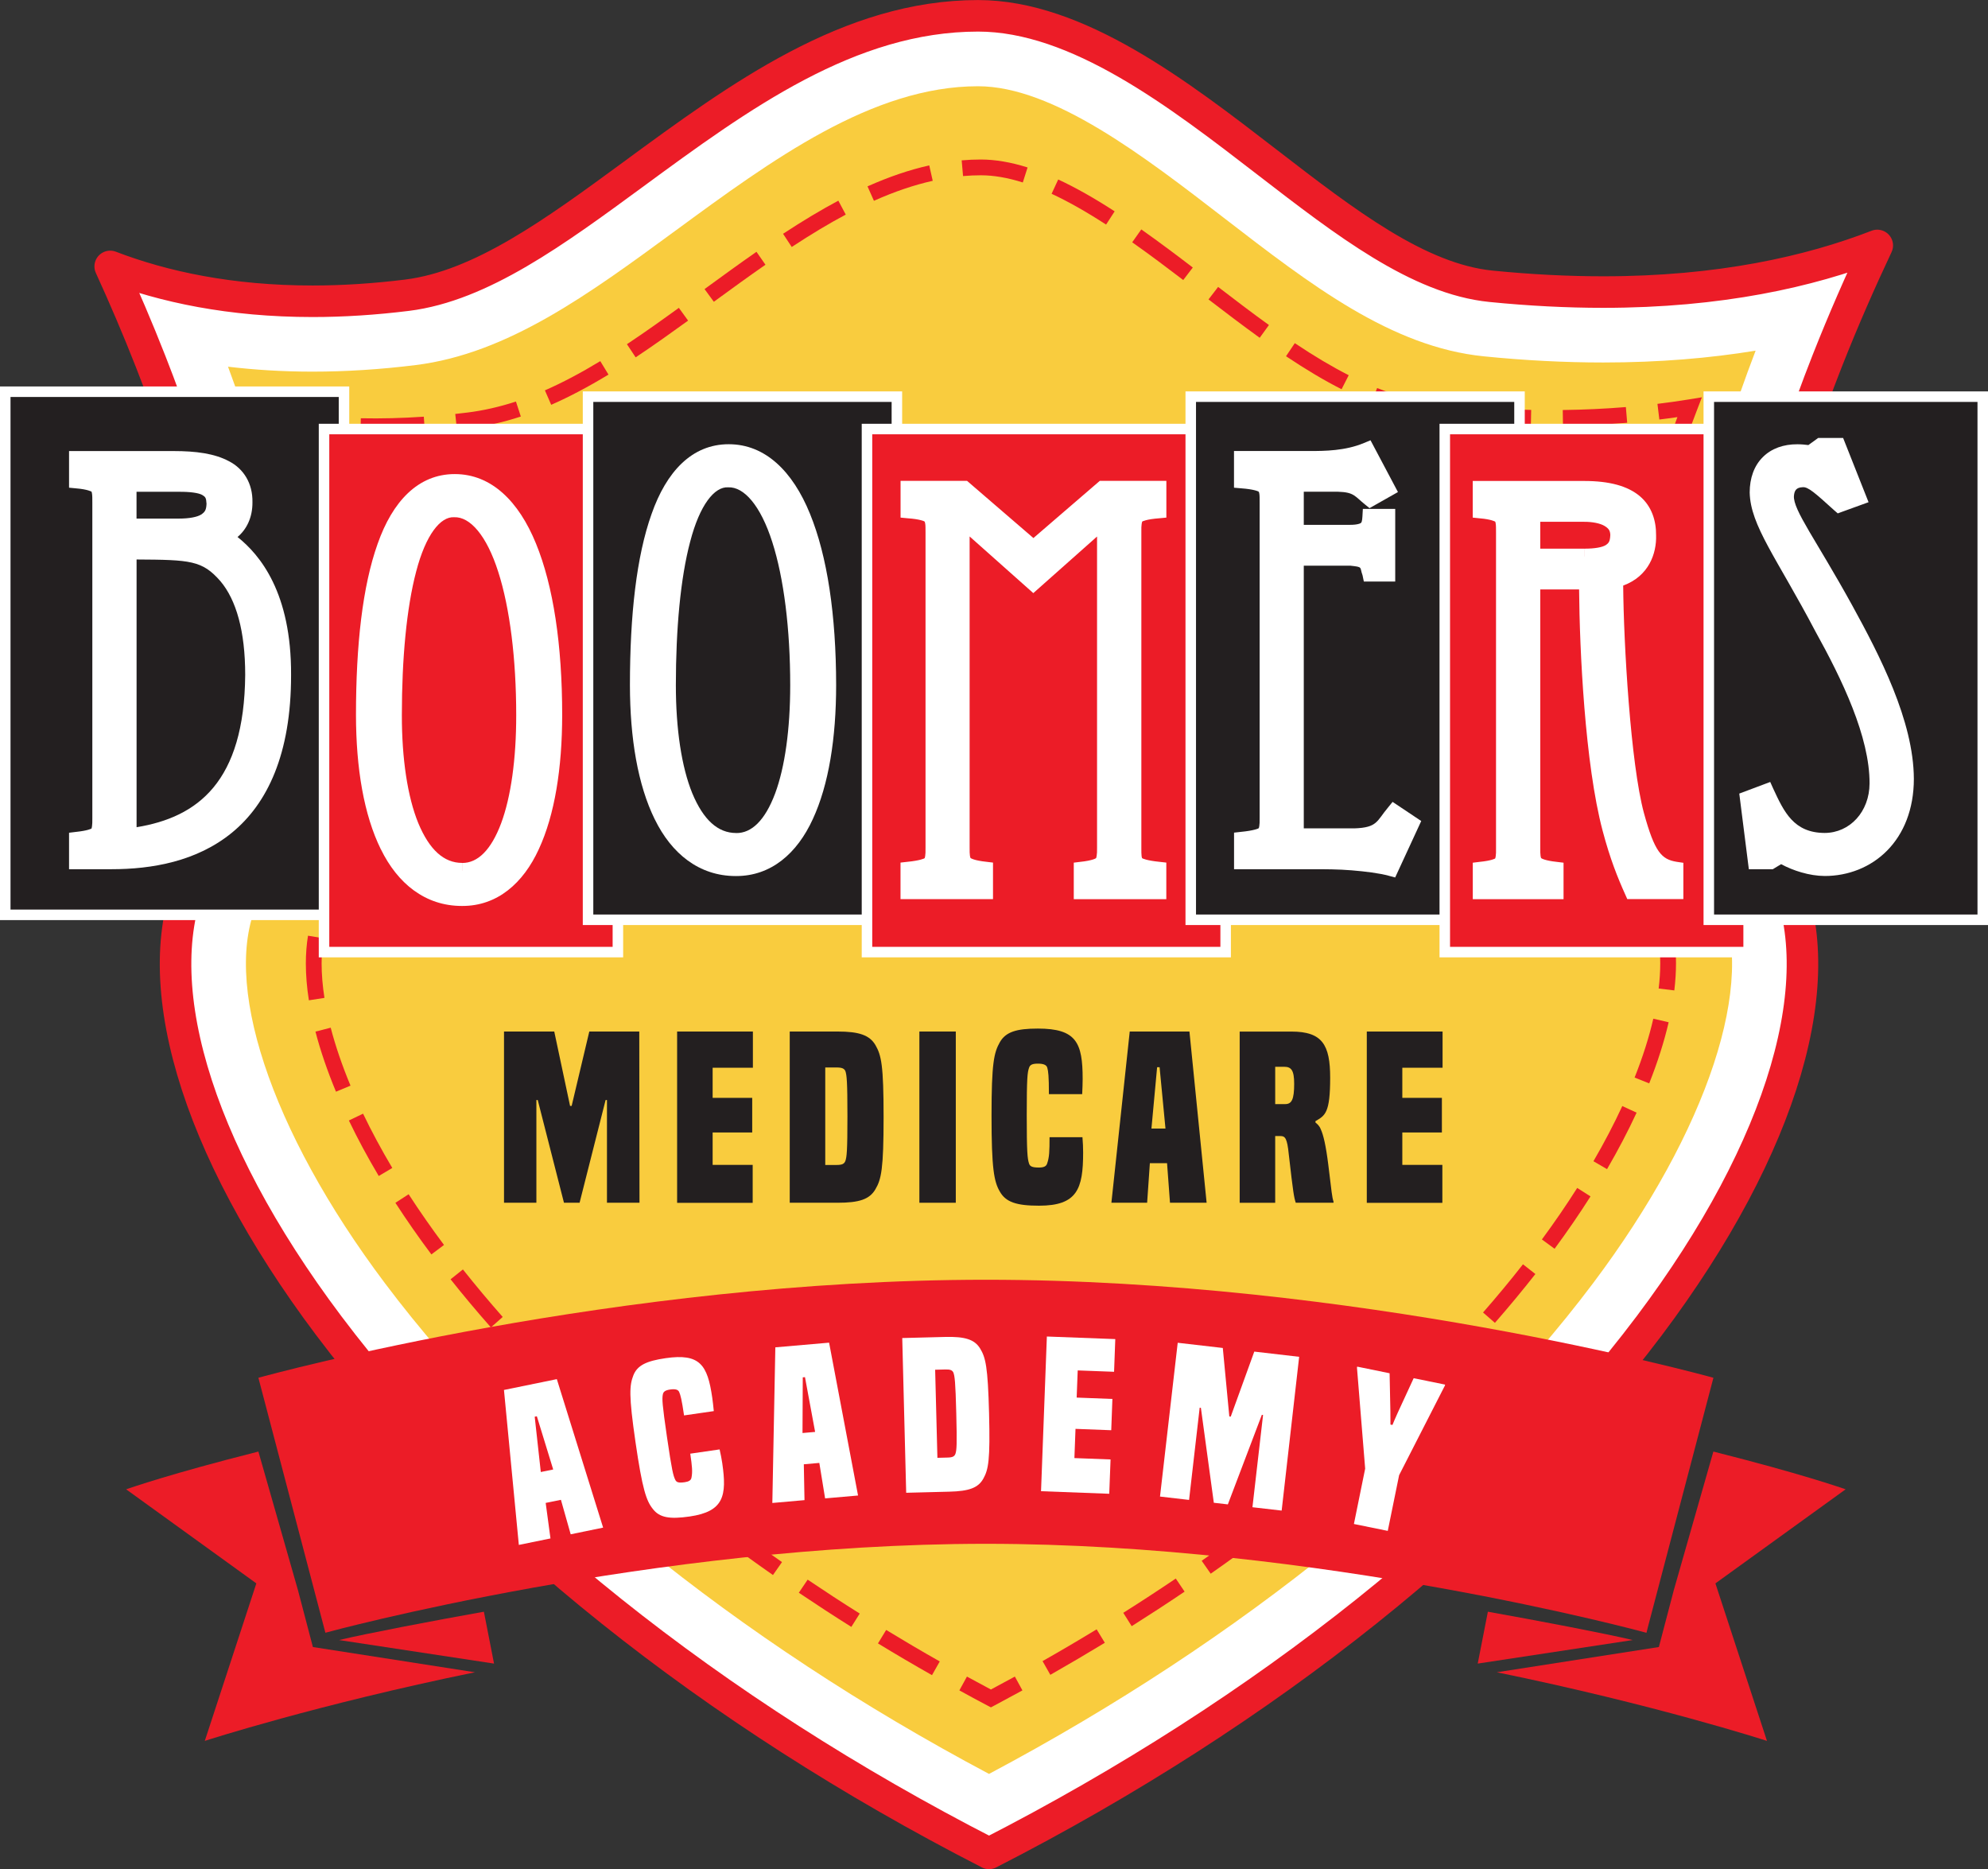 <?xml version="1.0" encoding="UTF-8"?>
<svg id="Layer_2" data-name="Layer 2" xmlns="http://www.w3.org/2000/svg" viewBox="0 0 378.3 355.62">
  <rect x="0" y="0" width="378.3" height="355.62" fill="#333333" stroke="none"/>
  <defs>
    <style>
      .cls-1 {
        stroke-miterlimit: 10;
      }

      .cls-1, .cls-2, .cls-3 {
        stroke: #fff;
        stroke-width: 2px;
      }

      .cls-1, .cls-3, .cls-4 {
        fill: #231f20;
      }

      .cls-2, .cls-5 {
        fill: #ec1c27;
      }

      .cls-6 {
        fill: #f9cc3e;
      }

      .cls-6, .cls-4, .cls-7, .cls-5 {
        stroke-width: 0px;
      }

      .cls-7 {
        fill: #fff;
      }

      .cls-8 {
        fill: none;
        stroke: #ec1c27;
        stroke-linecap: round;
        stroke-linejoin: round;
        stroke-width: 6px;
      }
    </style>
  </defs>
  <g id="Layer_1-2" data-name="Layer 1">
    <g>
      <path class="cls-7" d="M181.91,349.35c-49.75-26.42-92.14-60.92-119.38-97.15-25.64-34.11-35.13-66.55-25.37-86.78,10.44-21.63,8.36-51.39-6.34-90.98l-7.64-20.58,21.79,2.6c4.66.56,9.55.84,14.51.84,5.78,0,11.82-.39,17.96-1.15,14.08-1.75,28.16-12.08,43.07-23.02,19.26-14.13,41.08-30.14,65.59-30.14,18.9,0,38.15,14.85,55.14,27.96,14.74,11.38,28.67,22.12,42.47,23.5,7.32.73,14.51,1.1,21.36,1.1,9.37,0,18.4-.7,26.84-2.08l23-3.75-8.33,21.77c-15.45,40.42-17.93,72.01-7.37,93.92,9.76,20.23.27,52.67-25.38,86.78-27.21,36.21-69.61,70.71-119.37,97.14l-6.29,3.34-6.29-3.34Z"/>
      <g>
        <path class="cls-8" d="M188.2,352.62c-52.61-26.92-97.12-62.46-125.66-100.42-25.64-34.11-35.13-66.55-25.37-86.78,10.77-22.33,7.91-54.85-8.51-96.65-2.49-6.35-5.11-12.44-7.69-18.08,10.18,3.9,22.89,6.63,38.53,6.63,5.78,0,11.82-.39,17.96-1.15,14.08-1.75,28.16-12.08,43.07-23.02,20.2-14.83,41.08-30.14,65.59-30.14,18.9,0,38.15,14.85,55.14,27.96,14.74,11.37,28.67,22.12,42.47,23.5,7.32.73,14.51,1.1,21.36,1.1,22.15,0,39.28-3.88,52.14-8.87-3.16,6.7-6.43,14.12-9.52,21.96-16.45,41.78-19.3,74.34-8.48,96.77,9.76,20.23.27,52.67-25.37,86.78-28.53,37.95-73.03,73.49-125.66,100.42Z"/>
        <path class="cls-6" d="M188.2,337.51c-48.14-25.57-88.71-58.45-114.95-93.36-21.9-29.13-31.32-57.75-24.01-72.91,12.09-25.06,10.18-58.3-5.85-101.47,5.05.6,10.41.94,16.1.94,6.33,0,12.93-.42,19.61-1.25,17.54-2.18,32.99-13.51,49.35-25.51,18.47-13.55,37.55-27.54,57.66-27.54,14.33,0,31.66,13.37,46.95,25.17,16.31,12.58,31.7,24.46,49.33,26.22,7.76.78,15.39,1.17,22.69,1.17,10.68,0,20.33-.83,29-2.25-16.83,44-19.16,79.16-6.92,104.53,7.31,15.16-2.12,43.78-24.02,72.91-26.23,34.9-66.78,67.77-114.95,93.36Z"/>
        <g>
          <path class="cls-5" d="M188.56,324.85l-.7-.37c-1.78-.94-3.55-1.89-5.3-2.86l1.44-2.63c1.51.83,3.03,1.65,4.56,2.46,1.53-.81,3.05-1.63,4.56-2.46l1.44,2.63c-1.76.96-3.53,1.91-5.3,2.86l-.7.37Z"/>
          <path class="cls-5" d="M177.35,318.72c-3.46-1.96-6.92-3.99-10.28-6.04l1.56-2.56c3.34,2.03,6.77,4.05,10.2,5.99l-1.48,2.61ZM162,309.54c-3.36-2.11-6.72-4.3-9.99-6.5l1.68-2.49c3.24,2.18,6.57,4.36,9.91,6.45l-1.6,2.54ZM147.09,299.67c-3.27-2.28-6.52-4.63-9.66-6.99l1.8-2.4c3.12,2.33,6.34,4.67,9.58,6.93l-1.72,2.46ZM132.7,289.06c-3.15-2.45-6.28-4.97-9.28-7.49l1.93-2.3c2.98,2.5,6.07,4.99,9.2,7.42l-1.84,2.37ZM118.88,277.7c-3.01-2.62-5.99-5.32-8.84-8.01l2.06-2.18c2.82,2.66,5.77,5.33,8.75,7.93l-1.97,2.26ZM105.74,265.55c-2.86-2.82-5.66-5.7-8.32-8.56l2.2-2.04c2.63,2.83,5.39,5.68,8.22,8.47l-2.11,2.14ZM93.42,252.56c-2.67-3.02-5.25-6.1-7.68-9.16l2.35-1.87c2.4,3.02,4.94,6.06,7.57,9.04l-2.25,1.99ZM82.09,238.67c-2.43-3.24-4.73-6.55-6.85-9.82l2.52-1.63c2.08,3.21,4.35,6.46,6.73,9.65l-2.4,1.8ZM72.08,223.76c-2.12-3.56-4.03-7.11-5.69-10.57l2.7-1.3c1.62,3.38,3.49,6.85,5.56,10.33l-2.58,1.53ZM63.93,207.7c-1.64-3.95-2.96-7.79-3.9-11.42l2.9-.75c.91,3.5,2.18,7.21,3.77,11.03l-2.77,1.15ZM58.78,190.33c-.39-2.45-.58-4.81-.58-7.02,0-1.85.14-3.63.41-5.28l2.96.49c-.25,1.49-.37,3.1-.37,4.79,0,2.05.18,4.25.54,6.55l-2.96.46ZM63.15,173.23l-2.72-1.25.15-.32c1.61-3.33,2.96-6.87,4.01-10.53l2.88.83c-1.1,3.82-2.51,7.53-4.2,11.01l-.13.27ZM68.9,156.07l-2.94-.59c.74-3.68,1.23-7.56,1.45-11.56l3,.17c-.23,4.13-.73,8.17-1.5,11.98ZM67.55,138.08c-.02-3.74-.26-7.68-.7-11.69l2.98-.33c.45,4.12.69,8.15.71,12l-3,.02ZM66.08,120.58c-.57-3.71-1.33-7.6-2.24-11.54l2.92-.67c.93,4.02,1.69,7.97,2.28,11.76l-2.96.46ZM62.43,103.32c-.97-3.66-2.09-7.46-3.33-11.31l2.85-.92c1.26,3.9,2.39,7.75,3.38,11.46l-2.9.77Z"/>
          <path class="cls-5" d="M57.21,86.4c-.65-1.85-1.32-3.72-2.03-5.61l-.86-2.3,2.44.29c1.93.23,3.92.42,5.9.55l-.2,2.99c-1.21-.08-2.42-.18-3.63-.3.41,1.14.82,2.27,1.21,3.4l-2.83.99Z"/>
          <path class="cls-5" d="M71.27,82.61c-.9,0-1.79,0-2.67-.03l.06-3c3.85.08,7.91-.02,11.99-.3l.2,2.99c-3.24.22-6.46.33-9.58.33ZM86.95,81.74l-.32-2.98c.77-.08,1.55-.17,2.33-.27,3.01-.37,6.11-1.08,9.22-2.09l.93,2.85c-3.29,1.08-6.58,1.83-9.78,2.22-.79.1-1.58.19-2.37.27ZM297.42,81.01l-.04-3c4.07-.05,8.11-.24,12.01-.56l.25,2.99c-3.96.33-8.08.52-12.22.57ZM291.31,80.99c-3.97-.08-8.08-.28-12.2-.6l.23-2.99c4.06.32,8.11.52,12.03.59l-.06,3ZM273,79.82c-3.97-.51-7.92-1.56-12.05-3.2l1.11-2.79c3.9,1.55,7.6,2.53,11.33,3.01l-.38,2.98ZM104.89,77.02l-1.2-2.75c3.33-1.46,6.78-3.28,10.54-5.56l1.56,2.56c-3.88,2.35-7.44,4.23-10.9,5.75ZM255.3,74.06c-3.32-1.68-6.77-3.74-10.58-6.28l1.67-2.49c3.7,2.48,7.06,4.47,10.26,6.1l-1.36,2.67ZM120.96,67.99l-1.66-2.5c3.54-2.35,6.98-4.82,9.88-6.92l1.76,2.43c-2.93,2.12-6.4,4.61-9.98,6.99ZM239.71,64.27c-3.31-2.39-6.63-4.92-9.74-7.3l1.83-2.38c3.09,2.37,6.38,4.89,9.67,7.25l-1.76,2.43ZM135.84,57.42l-1.77-2.42c3.33-2.43,6.59-4.8,9.88-7.09l1.71,2.46c-3.27,2.27-6.51,4.63-9.83,7.05ZM225.16,53.28c-2.84-2.17-6.22-4.72-9.71-7.18l1.73-2.45c3.53,2.49,6.94,5.06,9.8,7.25l-1.82,2.38ZM150.66,46.99l-1.65-2.51c3.8-2.49,7.24-4.55,10.52-6.3l1.41,2.65c-3.2,1.7-6.56,3.72-10.28,6.16ZM210.48,42.73c-3.81-2.47-7.21-4.39-10.37-5.86l1.26-2.72c3.29,1.53,6.81,3.51,10.74,6.06l-1.63,2.52ZM166.3,38.2l-1.22-2.74c4.11-1.83,7.95-3.14,11.75-3.99l.66,2.93c-3.6.81-7.26,2.05-11.18,3.8ZM194.64,34.72c-2.87-.91-5.56-1.37-7.98-1.37-1.12,0-2.26.05-3.4.15l-.26-2.99c1.22-.11,2.45-.16,3.65-.16,2.74,0,5.73.51,8.89,1.51l-.91,2.86Z"/>
          <path class="cls-5" d="M320.83,83.62l-2.82-1.02c.39-1.08.78-2.16,1.19-3.24-1.14.17-2.29.32-3.44.46l-.36-2.98c1.98-.24,3.96-.52,5.88-.83l2.58-.42-.94,2.44c-.72,1.88-1.42,3.75-2.08,5.59Z"/>
          <path class="cls-5" d="M199.87,318.66l-1.48-2.61c3.47-1.97,6.93-4,10.29-6.05l1.56,2.56c-3.39,2.06-6.88,4.11-10.37,6.1ZM215.35,309.4l-1.6-2.54c3.37-2.12,6.73-4.32,9.99-6.52l1.68,2.49c-3.29,2.22-6.68,4.43-10.07,6.57ZM230.39,299.42l-1.72-2.46c3.28-2.29,6.53-4.65,9.66-7.01l1.8,2.4c-3.16,2.38-6.44,4.76-9.75,7.07ZM244.91,288.68l-1.85-2.37c3.16-2.46,6.28-4.99,9.27-7.51l1.93,2.29c-3.02,2.54-6.17,5.09-9.36,7.58ZM258.84,277.18l-1.98-2.26c3.03-2.65,5.99-5.35,8.82-8.03l2.07,2.18c-2.85,2.71-5.85,5.44-8.91,8.12ZM272.08,264.87l-2.11-2.13c2.85-2.83,5.64-5.72,8.27-8.58l2.21,2.03c-2.67,2.9-5.48,5.82-8.37,8.68ZM284.47,251.69l-2.26-1.97c2.64-3.02,5.2-6.1,7.6-9.17l2.36,1.85c-2.43,3.1-5.03,6.23-7.7,9.29ZM295.83,237.6l-2.42-1.78c2.4-3.25,4.66-6.55,6.72-9.8l2.53,1.61c-2.1,3.31-4.4,6.66-6.84,9.97ZM305.81,222.45l-2.59-1.51c2.06-3.54,3.91-7.08,5.49-10.5l2.72,1.26c-1.62,3.51-3.52,7.12-5.62,10.74ZM313.84,206.13l-2.79-1.11c1.55-3.89,2.75-7.66,3.56-11.2l2.92.68c-.85,3.68-2.1,7.6-3.7,11.63ZM318.61,188.44l-2.98-.36c.2-1.65.3-3.26.3-4.77,0-2.39-.25-4.61-.74-6.6l2.91-.72c.55,2.23.83,4.69.83,7.32,0,1.63-.11,3.36-.32,5.13ZM313.12,171.38c-1.64-3.63-2.98-7.52-3.99-11.57l2.91-.73c.97,3.88,2.25,7.6,3.82,11.07l-2.73,1.23ZM307.88,153.83c-.65-3.85-1.04-7.93-1.16-12.13l3-.09c.12,4.06.5,8,1.12,11.72l-2.96.5ZM309.72,135.7l-3-.08c.11-3.88.43-7.94.95-12.09l2.98.38c-.51,4.05-.82,8.02-.93,11.8ZM311.51,118.03l-2.96-.5c.64-3.82,1.47-7.81,2.45-11.84l2.92.71c-.96,3.97-1.77,7.88-2.4,11.63ZM315.41,100.64l-2.89-.8c1.03-3.74,2.21-7.62,3.52-11.54l2.85.95c-1.29,3.87-2.46,7.7-3.47,11.39Z"/>
        </g>
      </g>
      <g>
        <rect class="cls-1" x="1" y="74.53" width="64.46" height="99.53"/>
        <rect class="cls-2" x="61.66" y="81.63" width="55.92" height="99.52"/>
        <rect class="cls-3" x="111.9" y="75.47" width="58.77" height="99.53"/>
        <rect class="cls-2" x="164.98" y="81.63" width="68.25" height="99.52"/>
        <rect class="cls-3" x="226.59" y="75.47" width="62.56" height="99.53"/>
        <rect class="cls-2" x="274.93" y="81.63" width="57.82" height="99.52"/>
        <rect class="cls-3" x="325.17" y="75.47" width="52.13" height="99.53"/>
        <g>
          <g>
            <path class="cls-7" d="M14.64,163.89v-4.11c4.43-.54,4.43-1.08,4.43-4.22v-59.91c0-3.13,0-3.78-4.43-4.22v-4.11h18.38c8.22,0,13.52,1.94,13.52,8.21,0,3.68-1.95,5.73-4.11,6.49,3.89,2.59,11.47,8.65,11.47,26.38,0,29.63-17.63,35.48-32.66,35.48h-6.6ZM33.99,100.19c4.43,0,6.81-1.18,6.81-4.32s-2.16-3.79-6.81-3.79h-9.52v8.11h9.52ZM24.47,159.13c12.98-1.41,23.68-8.87,23.68-30.72,0-8.54-1.73-14.81-5.08-18.81-4-4.65-7.25-4.65-18.6-4.65v54.18Z"/>
            <path class="cls-7" d="M14.64,165.38v-1.49h1.5-1.5v1.49h-1.5v-6.94l1.32-.16c2.19-.23,2.97-.61,2.96-.66h0s.19-.43.15-2.06h0v-59.91c0-.78,0-1.37-.06-1.72h0c-.05-.36-.1-.39-.1-.39h0s-.73-.44-2.92-.62h0l-1.35-.13v-6.97h19.89c4.23,0,7.8.46,10.55,1.94h0c2.78,1.43,4.52,4.21,4.46,7.78h0c.03,2.98-1.17,5.24-2.84,6.63h0c4.3,3.42,10.26,10.63,10.19,26.24h0c.02,15.09-4.54,24.52-11.24,30.01h0c-6.69,5.48-15.22,6.96-22.92,6.96h-6.6ZM21.23,162.38c14.71-.24,30.95-5.09,31.15-33.97h0c-.07-17.31-7.13-22.61-10.79-25.13h0l-2.51-1.67,2.85-1c1.61-.61,3.06-1.95,3.1-5.07h0c-.05-2.71-.96-4.04-2.89-5.14h0c-1.95-1.08-5.13-1.59-9.12-1.58h-16.89s0,1.28,0,1.28c1.49.2,2.56.48,3.49,1.41h0c1.09,1.33.9,2.63.94,4.14h0v59.91c-.04,1.5.15,2.8-.95,4.11h0c-.93.91-1.99,1.18-3.48,1.41h0v1.3h5.1ZM22.97,103.44h1.5c11.14-.05,15.37.02,19.76,5.19h0c3.69,4.42,5.43,11.05,5.44,19.78h0c.18,22.36-11.53,30.93-25.03,32.21h0l-.16-1.49.16,1.49-1.66.17v-57.35h0ZM25.98,157.39c11.64-1.9,20.51-8.62,20.68-28.98h0c0-8.35-1.71-14.27-4.72-17.84h0c-3.46-3.95-5.68-4.06-15.95-4.12h0v50.94h0ZM22.97,101.69v-11.12h11.02c2.41.01,4.27.15,5.83.92h0c1.62.75,2.56,2.53,2.48,4.37h0c.05,1.94-.88,3.72-2.47,4.62h0c-1.56.92-3.49,1.19-5.84,1.2h0v-3.01c2.08,0,3.56-.31,4.29-.77h0c.71-.48.97-.85,1.02-2.05h0c-.07-1.18-.21-1.3-.84-1.69h0c-.68-.37-2.23-.61-4.47-.59h-8.01v5.1h8.01v3.01h-11.02Z"/>
          </g>
          <g>
            <path class="cls-7" d="M69.25,136.05c0-26.39,4.97-44.33,17.3-44.33s18.92,17.95,18.92,44.33c0,19.9-5.63,34.82-17.52,34.82-12.76,0-18.71-14.92-18.71-34.82ZM87.96,165.68c7.78,0,11.78-12.76,11.78-29.63,0-21.63-4.87-39.14-13.3-39.14-7.89,0-11.46,17.52-11.46,39.14,0,16.87,4.33,29.63,12.98,29.63Z"/>
            <path class="cls-7" d="M72.47,161.59c-3.23-6.56-4.72-15.45-4.73-25.55h0c0-13.29,1.24-24.5,4.12-32.57h0c2.81-8.01,7.67-13.28,14.69-13.27h0c6.95,0,12.17,5.18,15.44,13.21h0c3.31,8.08,4.99,19.31,4.99,32.63h0c-.01,10.09-1.41,18.97-4.44,25.51h0c-2.97,6.51-7.93,10.84-14.58,10.82h-.07c-6.99,0-12.23-4.28-15.41-10.78h0ZM70.75,136.05c0,9.8,1.49,18.32,4.41,24.21h0c2.98,5.9,7.06,9.08,12.79,9.11h0c5.25-.02,9.05-3.16,11.86-9.08h0c2.75-5.9,4.17-14.43,4.16-24.24h0c0-13.06-1.69-24-4.77-31.49h0c-3.14-7.55-7.38-11.35-12.65-11.35h0c-5.31,0-9.1,3.73-11.86,11.28h0c-2.69,7.5-3.95,18.46-3.94,31.55h0ZM76.83,157.76c-2.27-5.59-3.35-13.14-3.36-21.71h0c0-10.9.89-20.77,2.82-28.07h0c1.93-7.16,4.86-12.41,10.14-12.58h0c5.44.13,8.91,5.31,11.25,12.51h0c2.34,7.31,3.55,17.21,3.56,28.14h0c0,8.55-1,16.1-3.07,21.67h0c-2.02,5.5-5.37,9.44-10.22,9.47h0v-3c2.93.02,5.48-2.42,7.4-7.52h0c1.88-5.03,2.89-12.3,2.88-20.61h0c0-10.7-1.21-20.38-3.41-27.23h0c-2.21-6.96-5.38-10.54-8.39-10.42h0c-2.61-.17-5.42,3.34-7.24,10.34h0c-1.82,6.88-2.72,16.57-2.72,27.3h0c-.01,8.3,1.08,15.56,3.13,20.57h0c2.11,5.06,4.86,7.56,8.34,7.56h0v3c-5.18,0-8.9-3.89-11.12-9.42h0Z"/>
          </g>
          <g>
            <path class="cls-7" d="M121.38,130.36c0-26.38,4.98-44.34,17.3-44.34s18.92,17.95,18.92,44.34c0,19.9-5.62,34.82-17.52,34.82-12.76,0-18.71-14.92-18.71-34.82ZM140.09,160c7.79,0,11.79-12.76,11.79-29.64,0-21.63-4.87-39.15-13.3-39.15-7.9,0-11.47,17.52-11.47,39.15,0,16.87,4.33,29.64,12.98,29.64Z"/>
            <path class="cls-7" d="M124.6,155.9c-3.23-6.55-4.72-15.44-4.73-25.54h0c0-13.29,1.24-24.5,4.12-32.57h0c2.81-8.02,7.66-13.28,14.69-13.27h0c6.95,0,12.17,5.17,15.44,13.2h0c3.31,8.08,4.98,19.31,4.99,32.63h0c0,10.09-1.41,18.97-4.44,25.5h0c-2.98,6.51-7.93,10.84-14.59,10.83h-.07c-6.99,0-12.23-4.28-15.41-10.79h0ZM122.88,130.36c0,9.8,1.49,18.32,4.42,24.21h0c2.97,5.9,7.05,9.08,12.79,9.11h0c5.25-.03,9.05-3.16,11.86-9.08h0c2.75-5.9,4.17-14.43,4.16-24.24h0c0-13.07-1.68-23.99-4.77-31.49h0c-3.14-7.54-7.39-11.35-12.65-11.35h0c-5.3.02-9.1,3.73-11.86,11.28h0c-2.69,7.5-3.95,18.47-3.94,31.56h0ZM128.96,152.07c-2.27-5.59-3.35-13.14-3.35-21.71h0c0-10.9.89-20.77,2.82-28.07h0c1.94-7.16,4.86-12.41,10.15-12.58h0c5.43.13,8.91,5.31,11.24,12.51h0c2.34,7.31,3.55,17.21,3.56,28.15h0c-.01,8.56-1.01,16.1-3.08,21.67h0c-2.02,5.5-5.37,9.43-10.22,9.47h0v-3.01c2.93.04,5.49-2.4,7.41-7.51h0c1.88-5.03,2.88-12.31,2.88-20.62h0c0-10.7-1.21-20.37-3.41-27.23h0c-2.22-6.96-5.39-10.55-8.39-10.42h0c-2.61-.17-5.42,3.34-7.24,10.35h0c-1.83,6.87-2.72,16.57-2.72,27.3h0c0,8.3,1.08,15.56,3.13,20.57h0c2.11,5.06,4.87,7.55,8.34,7.55h0v3.01c-5.18,0-8.9-3.89-11.12-9.42h0Z"/>
          </g>
          <g>
            <path class="cls-7" d="M172.86,169.57v-4.11c4.76-.53,4.76-1.07,4.76-4.21v-59.92c0-3.13,0-3.78-4.76-4.21v-4.11h10.6l13.19,11.35,13.19-11.35h10.6v4.11c-4.76.43-4.76,1.08-4.76,4.21v59.92c0,3.14,0,3.68,4.76,4.21v4.11h-14.6v-4.11c4.43-.53,4.43-1.29,4.43-4.21v-62.51l-13.62,12.11-13.63-12.11v62.51c0,2.92,0,3.68,4.44,4.21v4.11h-14.6Z"/>
            <path class="cls-7" d="M204.33,171.08v-6.95l1.32-.16c2.17-.23,2.95-.66,2.94-.73h0s.21-.48.17-2h0v-59.16l-12.13,10.77-12.12-10.78v59.16c-.03,1.51.12,2,.18,2h0c0,.07.77.5,2.95.73h0l1.32.16v6.95h-16.1v-1.51h1.5-1.5v1.51h-1.5v-6.95l1.33-.15c2.35-.23,3.28-.64,3.27-.71h0s.2-.37.16-2.02h0v-59.92c0-.78,0-1.36-.06-1.7h0c-.06-.35-.1-.35-.11-.37h0c.01-.06-.88-.48-3.22-.64h0l-1.36-.13v-6.99h12.65l12.63,10.88,12.63-10.88h12.67v6.99l-1.37.13c-2.34.17-3.23.58-3.23.64h0s-.21.44-.16,2.07h0v59.92c0,.78,0,1.36.05,1.69h0c.06.33.09.32.09.33h0c0,.07.93.48,3.28.71h0l1.33.15v6.96h-17.61ZM207.35,168.07h11.59v-1.29c-1.63-.23-2.73-.49-3.72-1.39h0c-1.19-1.3-1-2.65-1.03-4.14h0v-59.92c.03-1.49-.16-2.85,1.02-4.17h0c.98-.92,2.1-1.19,3.73-1.39h0v-1.27h-8.53l-13.76,11.84-13.75-11.84h-8.53v1.27c1.63.2,2.75.47,3.74,1.39h0c1.17,1.31.98,2.68,1.02,4.17h0v59.92c-.04,1.49.15,2.84-1.03,4.14h0c-.99.9-2.09,1.16-3.73,1.39h0v1.29h11.6v-1.31c-1.54-.25-2.61-.58-3.51-1.52h0c-1.06-1.3-.9-2.6-.94-3.99h0v-65.85l15.13,13.44,15.13-13.44v65.85c-.04,1.4.13,2.7-.93,3.99h0c-.9.94-1.98,1.26-3.5,1.52h0v1.31h0Z"/>
          </g>
          <g>
            <path class="cls-7" d="M236.34,163.89v-4.11c4.87-.54,4.87-1.08,4.87-4.22v-59.91c0-3.13,0-3.78-4.87-4.22v-4.11h13.09c2.59,0,6.81,0,10.7-1.62l3.9,7.35-3.24,1.84c-1.73-1.41-2.59-2.81-6.16-2.81h-8v9.3h10.16c3.57,0,3.89-1.19,4-3.03h3.24v10.81h-3.24c-.33-1.62-.76-3.03-3.79-3.03h-10.38v52.99h11.13c4.98,0,5.74-2.27,7.57-4.54l3.25,2.16-3.89,8.43c-2.05-.54-4.65-.87-7.35-1.08-2.59-.21-5.19-.21-7.13-.21h-13.84Z"/>
            <path class="cls-7" d="M264.3,166.63c-1.9-.51-4.44-.82-7.1-1.04h0c-2.52-.21-5.07-.21-7.02-.21h-13.84v-1.5h1.5-1.5v1.5h-1.51v-6.96l1.34-.15c2.4-.23,3.38-.64,3.37-.72h0s.2-.36.16-2.01h0v-59.91c0-.78,0-1.37-.06-1.7h0c-.05-.34-.1-.34-.11-.36h0c0-.07-.94-.49-3.33-.66h0l-1.38-.12v-6.98h14.6c2.58,0,6.59-.03,10.12-1.52h0l1.26-.52,5.22,9.85-5.41,3.06-.79-.64c-2.04-1.62-2.09-2.39-5.21-2.48h-6.51v6.3h8.67c1.65.02,2.2-.32,2.24-.4h0c.06-.03.21-.32.25-1.21h0l.08-1.42h6.16v13.82h-5.97l-.25-1.2c-.59-1.58.15-1.55-2.31-1.82h-8.87v49.98h9.63c4.43-.15,4.23-1.4,6.41-3.98h0l.86-1.06,5.45,3.64-4.96,10.74-1.21-.32h0ZM250.18,162.39c1.95,0,4.59,0,7.26.21h0c2.26.19,4.45.44,6.38.84h0l2.84-6.16-.98-.66c-1.39,1.88-3.35,4.12-7.93,4h-12.64v-55.99h11.89c2.82-.21,4.41,1.48,4.99,3.03h.53v-7.81h-.42c-.14.6-.42,1.22-.98,1.78h0c-1.04.97-2.43,1.24-4.34,1.25h-11.67v-12.3h9.51c3.32-.07,5.05,1.32,6.34,2.48h0l1.05-.6-2.59-4.89c-3.83,1.27-7.65,1.25-9.99,1.25h-11.59v1.26c1.68.2,2.82.46,3.82,1.38h0c1.2,1.32,1.01,2.69,1.05,4.19h0v59.91c-.04,1.49.15,2.86-1.06,4.15h0c-1.01.9-2.12,1.15-3.81,1.38h0v1.29h12.34Z"/>
          </g>
          <g>
            <path class="cls-7" d="M281.77,169.57v-4.11c4.43-.53,4.43-1.07,4.43-4.21v-59.92c0-3.13,0-3.78-4.43-4.21v-4.11h19.68c9.41,0,12.21,3.78,12.21,8.86,0,3.35-1.18,7.03-6.27,8.44,0,10.6,1.29,34.71,4,44.77,1.95,7.46,3.78,9.84,7.46,10.37v4.11h-8.22c-1.41-3.13-2.81-6.59-4.22-11.89-3.46-12.98-4.43-36.23-4.43-47.04h-10.38v50.61c0,2.92,0,3.68,4.43,4.21v4.11h-14.27ZM301.45,105.88c4.33,0,6.49-.97,6.49-4.11,0-2.82-2.93-4-6.49-4h-9.84v8.11h9.84Z"/>
            <path class="cls-7" d="M309.66,171.07l-.39-.88c-1.43-3.17-2.88-6.75-4.3-12.12h0c-3.38-12.71-4.39-34.5-4.48-45.92h-7.39v49.1c-.03,1.52.12,2,.17,2h0c0,.07.77.5,2.95.73h0l1.31.16v6.94h-15.77v-1.5h1.5-1.5v1.5h-1.5v-6.94l1.31-.16c2.19-.22,2.97-.61,2.96-.67h0s.2-.42.15-2.06h0v-59.91c0-.78,0-1.37-.06-1.72h0c-.05-.36-.11-.38-.11-.38h0s-.73-.44-2.91-.62h0l-1.35-.14v-6.97h21.18c4.89,0,8.31.97,10.6,2.88h0c2.29,1.93,3.14,4.7,3.11,7.49h0c.1,3.4-1.36,7.74-6.26,9.53h0c.08,10.98,1.41,33.91,3.95,43.29h0c2.05,7.47,3.36,8.8,6.22,9.27h0l1.28.19v6.9h-10.69ZM317.36,168.07v-1.38c-3.67-1.07-5.75-4.52-7.4-11.21h0c-2.79-10.42-4.05-34.43-4.06-45.16h0v-1.14l1.11-.31c4.37-1.29,5.06-3.92,5.17-6.98h0c-.21-4.38-1.65-7.11-10.71-7.36h-18.19v1.27c1.5.21,2.56.49,3.5,1.42h0c1.09,1.32.9,2.62.94,4.13h0v59.91c-.04,1.5.15,2.8-.95,4.11h0c-.94.91-1.98,1.18-3.49,1.41h0v1.3h11.28v-1.31c-1.53-.25-2.6-.58-3.5-1.51h0c-1.06-1.3-.9-2.6-.94-4h0v-52.11h13.39v1.5c-.01,10.72.99,34,4.38,46.66h0c1.25,4.72,2.49,7.92,3.74,10.78h5.74ZM290.1,107.38v-11.12h11.35c1.94.01,3.78.3,5.3,1.14h0c1.52.79,2.72,2.41,2.69,4.37h0c.05,1.88-.81,3.66-2.36,4.53h0c-1.52.87-3.36,1.07-5.63,1.09h0v-3c2.05.01,3.45-.27,4.1-.67h0c.6-.41.82-.69.88-1.94h0c-.04-.85-.3-1.23-1.14-1.74h0c-.82-.47-2.24-.77-3.85-.76h-8.34v5.11h8.34v3h-11.35Z"/>
          </g>
          <g>
            <path class="cls-7" d="M350.01,95.98c-3.57-3.13-4.97-4.76-7.03-4.76s-3.13,1.52-3.13,3.14c0,3.79,4.55,9.19,11.25,21.52,5.19,9.4,11.57,21.84,11.57,32.33s-7.25,16.98-15.47,16.98c-2.92,0-6.27-1.19-8.33-2.48l-1.94,1.19h-2.81l-1.51-11.9,3.46-1.3c1.94,4.33,4.32,9.31,11.14,9.31,5.73,0,10.06-4.87,10.06-10.92,0-9.41-5.4-20.44-10.49-29.63-7.46-14.06-12.33-20.34-12.33-25.74,0-4.87,2.91-7.68,7.57-7.68.87,0,1.63.11,2.49.22l1.95-1.41h3.24l3.89,9.84-3.57,1.3Z"/>
            <path class="cls-7" d="M338.9,164.44l-1.55.94h-4.56l-1.82-14.39,5.89-2.21.58,1.29c2.04,4.39,3.88,8.38,9.77,8.41h0c4.82-.01,8.53-4.06,8.55-9.41h0c.04-8.85-5.22-19.78-10.3-28.93h0c-7.38-14.03-12.37-20.1-12.51-26.44h0c0-2.72.84-5.08,2.49-6.72h0c1.64-1.65,3.97-2.47,6.59-2.45h0c.77,0,1.44.07,2.09.15h0l1.86-1.35h4.75l4.84,12.22-5.02,1.82-.84.31-.68-.59c-3.63-3.28-4.97-4.51-6.03-4.39h0c-1.21.06-1.54.65-1.63,1.64h0c-.2,2.66,4.28,8.48,11.06,20.79h0c5.2,9.47,11.72,21.99,11.76,33.06h0c0,5.79-1.94,10.46-5.08,13.64h0c-3.13,3.18-7.41,4.84-11.88,4.84h0c-2.95-.02-6.02-1.02-8.3-2.25h0ZM339.67,161.43c1.78,1.14,5.01,2.27,7.53,2.25h0c7.45-.08,13.89-5.26,13.96-15.48h0c.04-9.89-6.2-22.26-11.39-31.61h0c-6.62-12.34-11.22-17.33-11.42-22.24h0c0-2.26,1.74-4.64,4.63-4.64h0c2.85.12,4.32,1.88,7.35,4.55h0l1.29-.46-2.95-7.46h-1.74l-2.03,1.47-.59-.07c-.89-.11-1.57-.21-2.3-.2h0c-4,.14-5.92,1.95-6.07,6.17h0c-.13,4.47,4.61,10.94,12.14,25.01h0c5.09,9.26,10.64,20.39,10.67,30.36h0c0,6.76-4.91,12.42-11.55,12.42h0c-6.98.02-10.04-4.83-11.93-8.9h0l-1.02.38,1.2,9.41h1.06l2.38-1.45.79.5h0ZM350.01,95.97l.99-1.13-.99,1.13h0Z"/>
          </g>
        </g>
      </g>
      <g>
        <path class="cls-5" d="M313.31,310.66c-.62-.17-62.23-16.93-125.7-16.93s-125.08,16.75-125.69,16.92l-12.75-48.51c2.76-.76,68.29-18.65,138.44-18.65s135.68,17.89,138.44,18.65l-12.75,48.51,6.37-25.45-6.36,25.46Z"/>
        <path class="cls-5" d="M64.52,312.04l29.49,4.48-1.93-9.87c-9.06,1.61-22.41,4.15-27.56,5.39Z"/>
        <path class="cls-5" d="M56.78,302.83l-7.61-26.65c-16.86,4.26-24.1,6.83-25.17,7.18l24.78,17.9-9.81,29.97c.35-.12,21.31-6.89,51.41-13.06l-30.84-4.8-2.77-10.55Z"/>
        <path class="cls-5" d="M310.69,312.04l-29.49,4.48,1.93-9.87c9.06,1.61,22.41,4.15,27.56,5.39Z"/>
        <path class="cls-5" d="M318.43,302.83l7.61-26.65c16.86,4.26,24.1,6.83,25.17,7.18l-24.78,17.9,9.81,29.97c-.35-.12-21.31-6.89-51.41-13.06l30.84-4.8,2.77-10.55Z"/>
      </g>
      <g>
        <path class="cls-7" d="M108.6,291.93l-1.86-6.57-2.9.59.91,6.76-6.02,1.23-2.83-29.48,10.06-2.06,8.81,28.25-6.17,1.27ZM102.17,269.46l-.42.09,1.16,10.52,2.36-.48-3.11-10.12Z"/>
        <path class="cls-7" d="M136.94,275.79c.21.91.38,1.79.5,2.6.9,6.2.31,9.19-6.19,10.14-3.85.56-5.75.21-7.01-1.42-1.25-1.55-2-3.72-3.31-12.73-1.31-9.01-1.14-10.8-.4-12.72.75-1.88,2.47-2.72,6.13-3.25,6.54-.95,7.97,1.28,8.87,7.48.11.73.2,1.62.3,2.59l-5.66.82c-.45-3.08-.69-3.91-.92-4.43-.19-.48-.72-.64-1.72-.5-.96.14-1.31.43-1.4.95-.16.81-.13,1.79.79,8.1.94,6.43,1.19,7.34,1.58,8.14.23.48.64.61,1.79.45.81-.12,1.2-.37,1.29-.86.23-1.13.12-2.18-.23-4.57l5.58-.81Z"/>
        <path class="cls-7" d="M157.01,285.08l-1.1-6.74-2.95.26.13,6.82-6.12.54.57-29.61,10.23-.89,5.51,29.08-6.28.55ZM153.19,262.02l-.43.04-.05,10.59,2.4-.21-1.93-10.42Z"/>
        <path class="cls-7" d="M172.44,284.02l-.75-29.44,8.21-.21c3.73-.09,5.54.48,6.59,2.17,1.06,1.72,1.49,3.43,1.72,12.33.23,8.95-.12,10.71-1.08,12.44-.97,1.78-2.74,2.41-6.47,2.5l-8.21.21ZM180.32,277.32c.97-.02,1.32-.23,1.5-.74.22-.71.31-1.64.15-7.67-.15-6.07-.3-7.08-.55-7.77-.21-.42-.56-.61-1.53-.58l-1.94.05.43,16.76,1.94-.05Z"/>
        <path class="cls-7" d="M198.1,283.72l1.11-29.43,13.02.49-.23,6.22-6.92-.26-.2,5.17,6.8.26-.22,5.95-6.8-.26-.21,5.56,6.88.26-.25,6.53-12.99-.49Z"/>
        <path class="cls-7" d="M238.33,286.77l2.02-17.55-.23-.03-6.47,17.04-2.67-.31-2.46-18.06-.23-.03-2.02,17.55-5.53-.64,3.37-29.26,8.58.99,1.24,13.03.27.03,4.48-12.37,8.54.99-3.33,29.26-5.57-.64Z"/>
        <path class="cls-7" d="M257.64,289.95l2.14-10.52-1.56-19.22.04-.19,6.17,1.26c.17,7.54.17,8.49.16,9.76l.38.08c.48-1.17.85-2.05,4.04-8.9l5.98,1.22-.04.19-8.71,17.04-2.16,10.6-6.44-1.31Z"/>
      </g>
      <g>
        <path class="cls-4" d="M115.5,228.84v-19.54h-.26l-4.95,19.54h-2.97l-4.99-19.54h-.26v19.54h-6.16v-32.58h9.56l3.01,14.16h.3l3.36-14.16h9.51l.04,32.58h-6.2Z"/>
        <path class="cls-4" d="M128.85,228.84v-32.58h14.42v6.89h-7.66v5.73h7.53v6.59h-7.53v6.16h7.62v7.23h-14.38Z"/>
        <path class="cls-4" d="M150.28,228.84v-32.58h9.08c4.13,0,6.11.69,7.23,2.58,1.12,1.94,1.55,3.83,1.55,13.69s-.43,11.84-1.55,13.73c-1.12,1.94-3.1,2.58-7.23,2.58h-9.08ZM159.19,221.65c1.08,0,1.46-.21,1.68-.77.26-.78.39-1.81.39-8.48s-.13-7.83-.39-8.61c-.22-.47-.6-.69-1.68-.69h-2.15v18.55h2.15Z"/>
        <path class="cls-4" d="M174.95,228.84v-32.58h6.93v32.58h-6.93Z"/>
        <path class="cls-4" d="M205.98,216.35c.09,1.03.13,2.02.13,2.93,0,6.93-1.12,10.12-8.39,10.12-4.3,0-6.33-.69-7.45-2.67-1.12-1.89-1.59-4.39-1.59-14.46s.47-12.01,1.59-13.99c1.12-1.94,3.14-2.58,7.23-2.58,7.32,0,8.52,2.67,8.52,9.6,0,.82-.04,1.81-.09,2.88h-6.33c0-3.44-.13-4.39-.3-4.99-.13-.56-.69-.82-1.81-.82s-1.51.26-1.68.82c-.3.86-.43,1.94-.43,9s.13,8.22.43,9.17c.17.56.6.78,1.89.78.9,0,1.38-.22,1.55-.73.43-1.21.47-2.37.47-5.04h6.24Z"/>
        <path class="cls-4" d="M222.64,228.84l-.56-7.53h-3.27l-.52,7.53h-6.8l3.49-32.58h11.36l3.27,32.58h-6.97ZM220.66,203.05h-.47l-1.08,11.67h2.67l-1.12-11.67Z"/>
        <path class="cls-4" d="M246.57,228.84c-.34-1.08-.47-1.72-1.33-9.25-.3-3.01-.69-3.44-1.55-3.44h-1.03v12.7h-6.76v-32.58h9.86c5.85,0,7.36,2.5,7.36,8.78,0,6.71-.95,7.19-2.8,8.26v.26c.34.3.73.56,1.03,1.33.47,1.03.95,2.97,1.42,6.76.65,5.29.69,6.03.99,6.97v.21h-7.19ZM244.55,210.07c1.25,0,1.72-.86,1.72-3.87,0-2.58-.56-3.23-1.89-3.23h-1.72v7.1h1.89Z"/>
        <path class="cls-4" d="M260.09,228.84v-32.58h14.42v6.89h-7.66v5.73h7.53v6.59h-7.53v6.16h7.62v7.23h-14.38Z"/>
      </g>
    </g>
  </g>
</svg>